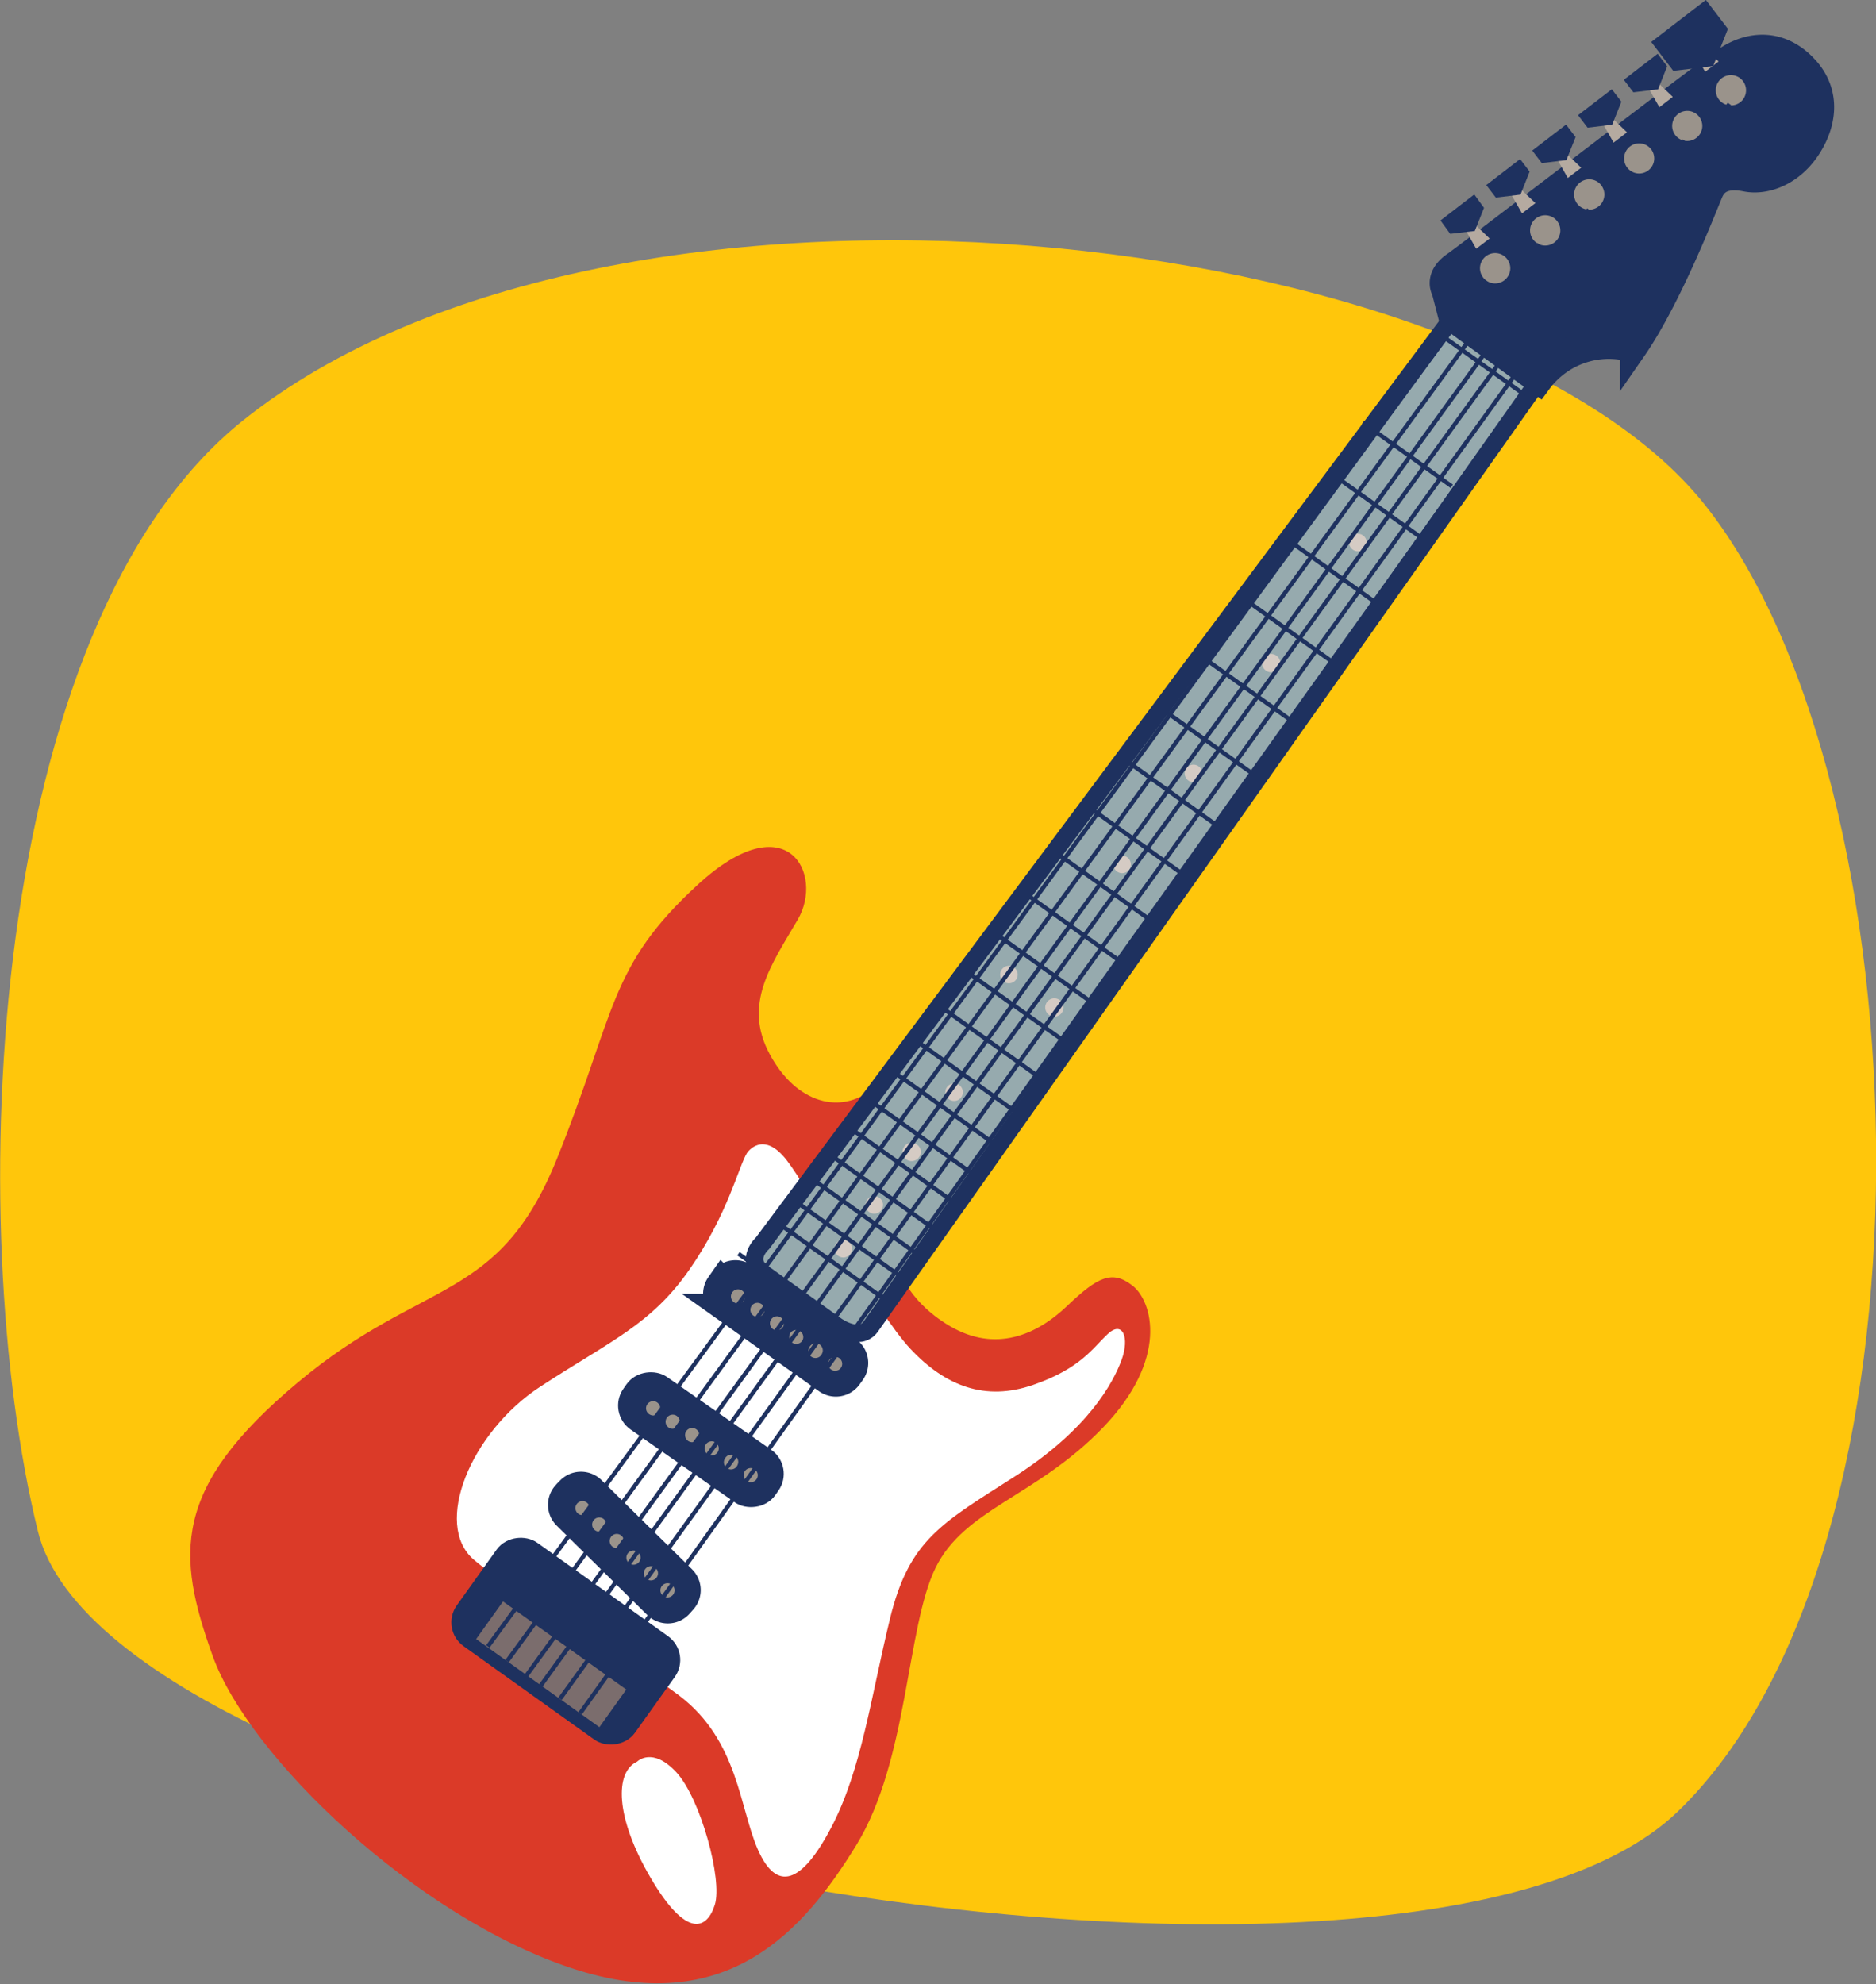 <svg id="Layer_1" data-name="Layer 1" xmlns="http://www.w3.org/2000/svg" viewBox="0 0 214.26 226.52"><rect x="0" y="0" width="214.26" height="226.52" fill="#808080" stroke="none"/><defs><style>.cls-1{fill:#ffc60b;}.cls-2{fill:#db3a28;}.cls-3{fill:#fff;}.cls-10,.cls-4{fill:#1e315f;}.cls-4,.cls-8{stroke:#1e315f;stroke-linecap:round;stroke-miterlimit:10;}.cls-4{stroke-width:3px;}.cls-5{fill:#7b6d6d;}.cls-6{fill:#9a938b;}.cls-7{fill:#446786;}.cls-8{fill:#96aaae;stroke-width:2px;}.cls-9{fill:#d5cbc4;}.cls-11{fill:#b5aaa0;}</style></defs><path class="cls-1" d="M458.61,469.73c-29.37,23.54-32,91.63-23.38,126.79s156.38,61.79,187.29,32S651,511.29,625.61,479.32,501.15,435.64,458.61,469.73Z" transform="translate(-430.9 -421.69)"/><path class="cls-2" d="M530.44,546.08l11.23,8-8.42,11.79s1,4.22,6.15,7.23,9.83,1.08,13.39-2.32,5.17-4.08,7.45-2.31,4.2,8.37-3.4,16.24-15.78,9.22-19.1,16-3.1,22-9.07,31.69-14.75,19.86-32.48,14-36.83-24.05-41-35.65-4.68-19.18,9.73-31.23,22.92-8.93,29.63-25.63,5.84-21.84,16.07-31.22,14.41-1.16,11.4,4-6.31,9.63-3.21,15.38S527,548.88,530.44,546.08Z" transform="translate(-430.9 -421.69)"/><path class="cls-3" d="M516.22,553.32s1.78-2.69,4.51.81,10.14,17.28,14.15,21.56,8.56,6,14,4.12,6.82-4.21,8.53-5.81,2.54.4,1.57,3-3.8,7.89-12.15,13.24-12.08,7.21-14.28,16.24-3.24,17.2-6.68,23.79-6.27,7.4-8.39,2.64-2.24-12.49-9-17.63S489.66,603.76,485,599.75s-.36-14.54,7.6-19.74,12.67-7.07,17.06-13.4S515.25,554.88,516.22,553.32Z" transform="translate(-430.9 -421.69)"/><rect class="cls-4" x="489.77" y="598.08" width="11.5" height="22.01" rx="1.84" transform="translate(-719.03 236.54) rotate(-54.46)"/><rect class="cls-5" x="491.21" y="603.07" width="5.28" height="17.3" transform="translate(-721.87 236.29) rotate(-54.46)"/><path class="cls-3" d="M503.66,622.82s1.74-1.77,4.5,1.23,5.28,12.26,4.38,15.11-3.25,3.89-7.33-3.07S501.11,624,503.66,622.82Z" transform="translate(-430.9 -421.69)"/><path class="cls-4" d="M508.47,605a1.84,1.84,0,0,1-2.6,0L495.53,594.8a1.83,1.83,0,0,1,0-2.6l.42-.44a1.84,1.84,0,0,1,2.61,0l10.33,10.17a1.84,1.84,0,0,1,0,2.6Z" transform="translate(-430.9 -421.69)"/><path class="cls-6" d="M498.08,594.34a.8.8,0,0,1-1.31-.93.8.8,0,1,1,1.31.93Z" transform="translate(-430.9 -421.69)"/><path class="cls-6" d="M500,596.22a.81.81,0,1,1-.19-1.13A.82.82,0,0,1,500,596.22Z" transform="translate(-430.9 -421.69)"/><path class="cls-6" d="M502,598.1a.81.81,0,1,1-.19-1.13A.81.81,0,0,1,502,598.1Z" transform="translate(-430.9 -421.69)"/><path class="cls-6" d="M503.91,600a.81.81,0,1,1-.19-1.13A.81.81,0,0,1,503.91,600Z" transform="translate(-430.9 -421.69)"/><path class="cls-6" d="M505.85,601.85a.81.81,0,0,1-1.31-.94.81.81,0,1,1,1.31.94Z" transform="translate(-430.9 -421.69)"/><path class="cls-6" d="M507.8,603.72a.81.81,0,1,1-.19-1.12A.81.81,0,0,1,507.8,603.72Z" transform="translate(-430.9 -421.69)"/><rect class="cls-4" x="508.81" y="577.01" width="4.3" height="18.18" rx="1.84" transform="translate(-693.04 247.56) rotate(-55.06)"/><path class="cls-6" d="M506.22,582.84a.79.79,0,0,1-1.07.37.81.81,0,1,1,1.07-.37Z" transform="translate(-430.9 -421.69)"/><path class="cls-6" d="M508.45,584.36a.82.82,0,0,1-1.08.38.81.81,0,0,1-.37-1.08.82.82,0,0,1,1.08-.38A.81.81,0,0,1,508.45,584.36Z" transform="translate(-430.9 -421.69)"/><path class="cls-6" d="M510.68,585.89a.81.81,0,1,1-.37-1.08A.8.8,0,0,1,510.68,585.89Z" transform="translate(-430.9 -421.69)"/><path class="cls-6" d="M512.91,587.41a.82.82,0,0,1-1.08.38.81.81,0,0,1,.71-1.46A.81.81,0,0,1,512.91,587.41Z" transform="translate(-430.9 -421.69)"/><path class="cls-6" d="M515.14,588.94a.81.81,0,1,1-1.45-.71.79.79,0,0,1,1.07-.37A.82.82,0,0,1,515.14,588.94Z" transform="translate(-430.9 -421.69)"/><path class="cls-6" d="M517.37,590.46a.81.81,0,1,1-.38-1.08A.82.82,0,0,1,517.37,590.46Z" transform="translate(-430.9 -421.69)"/><path class="cls-4" d="M527.86,578.87a1.83,1.83,0,0,1-2.56.43l-11.82-8.39a1.83,1.83,0,0,1-.44-2.56l.35-.5a1.84,1.84,0,0,1,2.57-.44l11.82,8.39a1.84,1.84,0,0,1,.44,2.57Z" transform="translate(-430.9 -421.69)"/><path class="cls-6" d="M515.92,570.06a.81.81,0,1,1-.37-1.08A.8.8,0,0,1,515.92,570.06Z" transform="translate(-430.9 -421.69)"/><path class="cls-6" d="M518.14,571.6a.81.81,0,0,1-1.09.36.8.8,0,1,1,.72-1.44A.81.81,0,0,1,518.14,571.6Z" transform="translate(-430.9 -421.69)"/><path class="cls-6" d="M520.35,573.14a.8.8,0,1,1-.36-1.08A.8.8,0,0,1,520.35,573.14Z" transform="translate(-430.9 -421.69)"/><path class="cls-6" d="M522.57,574.68a.81.81,0,0,1-1.08.37.83.83,0,0,1-.37-1.09.81.81,0,0,1,1.45.72Z" transform="translate(-430.9 -421.69)"/><path class="cls-6" d="M524.79,576.22a.81.81,0,1,1-1.45-.71.81.81,0,0,1,1.08-.37A.81.81,0,0,1,524.79,576.22Z" transform="translate(-430.9 -421.69)"/><path class="cls-6" d="M527,577.76a.8.8,0,1,1-.36-1.08A.8.8,0,0,1,527,577.76Z" transform="translate(-430.9 -421.69)"/><path class="cls-7" d="M606.62,465.18l-9.93-7.09L518,563.62s-2.12,1.88.08,3.45l8.37,6s2.6,1.86,3.89.09S606.62,465.18,606.62,465.18Z" transform="translate(-430.9 -421.69)"/><path class="cls-8" d="M606.62,465.18l-9.93-7.09L518,563.62s-2.12,1.88.08,3.45l8.37,6s2.6,1.86,3.89.09S606.62,465.18,606.62,465.18Z" transform="translate(-430.9 -421.69)"/><path class="cls-9" d="M586.78,484.24a1,1,0,1,1-.25-1.45A1,1,0,0,1,586.78,484.24Z" transform="translate(-430.9 -421.69)"/><path class="cls-9" d="M576.93,498a1,1,0,0,1-1.7-1.21,1,1,0,0,1,1.7,1.21Z" transform="translate(-430.9 -421.69)"/><path class="cls-9" d="M568,510.6a1,1,0,1,1-.25-1.45A1,1,0,0,1,568,510.6Z" transform="translate(-430.9 -421.69)"/><path class="cls-9" d="M559.84,521a1,1,0,1,1-.24-1.46A1,1,0,0,1,559.84,521Z" transform="translate(-430.9 -421.69)"/><path class="cls-9" d="M540.66,547a1,1,0,1,1-.24-1.45A1,1,0,0,1,540.66,547Z" transform="translate(-430.9 -421.69)"/><path class="cls-9" d="M535.86,553.82a1,1,0,1,1-1.69-1.21,1,1,0,0,1,1.45-.24A1,1,0,0,1,535.86,553.82Z" transform="translate(-430.9 -421.69)"/><path class="cls-9" d="M531.54,559.87a1,1,0,1,1-.24-1.45A1,1,0,0,1,531.54,559.87Z" transform="translate(-430.9 -421.69)"/><path class="cls-9" d="M528,564.87a1,1,0,1,1-.24-1.45A1,1,0,0,1,528,564.87Z" transform="translate(-430.9 -421.69)"/><path class="cls-9" d="M546.92,533.57a1,1,0,1,1-.24-1.45A1,1,0,0,1,546.92,533.57Z" transform="translate(-430.9 -421.69)"/><path class="cls-9" d="M552.17,537.32a1,1,0,0,1-1.7-1.21,1,1,0,0,1,1.7,1.21Z" transform="translate(-430.9 -421.69)"/><rect class="cls-10" x="524.08" y="560.36" width="0.48" height="15.57" transform="matrix(0.58, -0.81, 0.81, 0.58, -673.66, 242.83)"/><rect class="cls-10" x="525.75" y="558.02" width="0.48" height="15.56" transform="translate(-671.05 243.21) rotate(-54.46)"/><rect class="cls-10" x="527.65" y="555.53" width="0.48" height="15.44" transform="translate(-668.18 243.69) rotate(-54.46)"/><rect class="cls-10" x="529.51" y="553" width="0.48" height="15.34" transform="translate(-665.3 244.12) rotate(-54.46)"/><rect class="cls-10" x="531.55" y="550.25" width="0.48" height="15.27" transform="translate(-662.18 244.61) rotate(-54.46)"/><rect class="cls-10" x="533.77" y="547.23" width="0.48" height="15.16" transform="translate(-658.75 245.13) rotate(-54.46)"/><rect class="cls-10" x="536.05" y="544.13" width="0.48" height="15.06" transform="translate(-655.24 245.67) rotate(-54.46)"/><rect class="cls-10" x="538.54" y="540.76" width="0.48" height="14.95" transform="translate(-651.41 246.26) rotate(-54.46)"/><rect class="cls-10" x="541.12" y="537.27" width="0.48" height="14.84" transform="translate(-647.45 246.87) rotate(-54.46)"/><rect class="cls-10" x="543.93" y="533.45" width="0.48" height="14.72" transform="translate(-643.11 247.54) rotate(-54.46)"/><path class="cls-10" d="M544.67,535.33q-3.6-2.58-3.68-2.67l.19-.15.17-.17c.29.26,8.66,6.2,11.86,8.47l-.27.39Z" transform="translate(-430.9 -421.69)"/><rect class="cls-10" x="550.06" y="525.15" width="0.48" height="14.45" transform="translate(-633.68 248.99) rotate(-54.46)"/><rect class="cls-10" x="553.43" y="520.59" width="0.48" height="14.33" transform="translate(-628.51 249.81) rotate(-54.46)"/><rect class="cls-10" x="556.84" y="515.96" width="0.48" height="14.15" transform="translate(-623.24 250.6) rotate(-54.46)"/><rect class="cls-10" x="560.61" y="510.85" width="0.48" height="13.99" transform="translate(-617.44 251.49) rotate(-54.46)"/><rect class="cls-10" x="564.6" y="505.44" width="0.48" height="13.81" transform="translate(-611.29 252.44) rotate(-54.46)"/><rect class="cls-10" x="568.82" y="499.73" width="0.48" height="13.63" transform="translate(-604.8 253.44) rotate(-54.46)"/><rect class="cls-10" x="573.23" y="493.75" width="0.48" height="13.43" transform="translate(-598.01 254.49) rotate(-54.46)"/><rect class="cls-10" x="578.05" y="487.23" width="0.48" height="13.27" transform="translate(-590.62 255.64) rotate(-54.46)"/><rect class="cls-10" x="582.96" y="480.56" width="0.48" height="13.01" transform="translate(-583.03 256.79) rotate(-54.46)"/><rect class="cls-10" x="588.3" y="473.34" width="0.48" height="12.82" transform="translate(-574.85 258.07) rotate(-54.46)"/><rect class="cls-10" x="593.9" y="465.73" width="0.48" height="12.53" transform="matrix(0.58, -0.81, 0.81, 0.58, -566.19, 259.38)"/><rect class="cls-10" x="600.11" y="457.31" width="0.48" height="12.25" transform="translate(-556.63 260.85) rotate(-54.46)"/><path class="cls-4" d="M596.71,458l-.81-3.14s-.95-1.49,1.14-2.94,28-21.4,31-23.4,6.41-1.91,9.07,1,2,6.48.13,9.2-4.72,3.79-6.93,3.35-3.47.14-4.07,1.49-4.65,12-8.82,18a9.93,9.93,0,0,0-10.77,3.66h0Z" transform="translate(-430.9 -421.69)"/><path class="cls-6" d="M603.07,453.32a1.73,1.73,0,1,1-.4-2.41A1.73,1.73,0,0,1,603.07,453.32Z" transform="translate(-430.9 -421.69)"/><path class="cls-6" d="M608.79,449a1.73,1.73,0,1,1-.4-2.41A1.74,1.74,0,0,1,608.79,449Z" transform="translate(-430.9 -421.69)"/><path class="cls-6" d="M613.82,444.9a1.73,1.73,0,1,1-.4-2.41A1.74,1.74,0,0,1,613.82,444.9Z" transform="translate(-430.9 -421.69)"/><path class="cls-6" d="M619.51,440.78a1.72,1.72,0,1,1-.4-2.4A1.72,1.72,0,0,1,619.51,440.78Z" transform="translate(-430.9 -421.69)"/><path class="cls-6" d="M625,437.07a1.72,1.72,0,1,1-.4-2.4A1.72,1.72,0,0,1,625,437.07Z" transform="translate(-430.9 -421.69)"/><path class="cls-6" d="M630,433a1.73,1.73,0,1,1-.4-2.41A1.74,1.74,0,0,1,630,433Z" transform="translate(-430.9 -421.69)"/><rect class="cls-10" x="447.07" y="531.45" width="193.17" height="0.48" transform="translate(-637.39 234.61) rotate(-53.79)"/><rect class="cls-10" x="447.65" y="530.23" width="200.16" height="0.48" transform="translate(-634.43 239.17) rotate(-53.93)"/><rect class="cls-10" x="448.31" y="529" width="206.74" height="0.48" transform="translate(-631.5 243.64) rotate(-54.06)"/><rect class="cls-10" x="448.63" y="527.6" width="213.07" height="0.48" transform="translate(-628.93 245.88) rotate(-54.06)"/><rect class="cls-10" x="449.35" y="526.49" width="219.39" height="0.48" transform="translate(-626.11 250.17) rotate(-54.19)"/><rect class="cls-10" x="449.88" y="525.21" width="225.82" height="0.48" transform="translate(-622.81 256.26) rotate(-54.46)"/><polygon class="cls-11" points="168.05 25.24 170.13 27.23 168.6 28.4 167.33 26.17 168.05 25.24"/><polygon class="cls-10" points="164.52 25.17 168.38 22.2 169.49 23.73 168.44 26.37 165.63 26.7 164.52 25.17"/><polygon class="cls-11" points="173.28 21.2 175.36 23.19 173.83 24.36 172.56 22.13 173.28 21.2"/><polygon class="cls-10" points="169.75 21.13 173.61 18.16 174.7 19.59 173.66 22.22 170.84 22.56 169.75 21.13"/><polygon class="cls-11" points="178.51 17.16 180.59 19.15 179.06 20.32 177.79 18.09 178.51 17.16"/><polygon class="cls-10" points="175 17.19 178.86 14.23 179.95 15.65 178.9 18.28 176.09 18.62 175 17.19"/><polygon class="cls-11" points="183.74 13.11 185.82 15.11 184.29 16.28 183.02 14.05 183.74 13.11"/><polygon class="cls-10" points="180.23 13.15 184.09 10.19 185.18 11.61 184.13 14.24 181.32 14.58 180.23 13.15"/><polygon class="cls-11" points="188.97 9.07 191.05 11.06 189.52 12.24 188.25 10.01 188.97 9.07"/><polygon class="cls-10" points="185.46 9.11 189.32 6.14 190.41 7.57 189.37 10.2 186.55 10.54 185.46 9.11"/><polygon class="cls-11" points="194.2 5.03 196.28 7.02 194.75 8.2 193.48 5.97 194.2 5.03"/><polygon class="cls-4" points="190.69 5.07 194.55 2.1 195.64 3.53 194.6 6.16 191.78 6.5 190.69 5.07"/></svg>